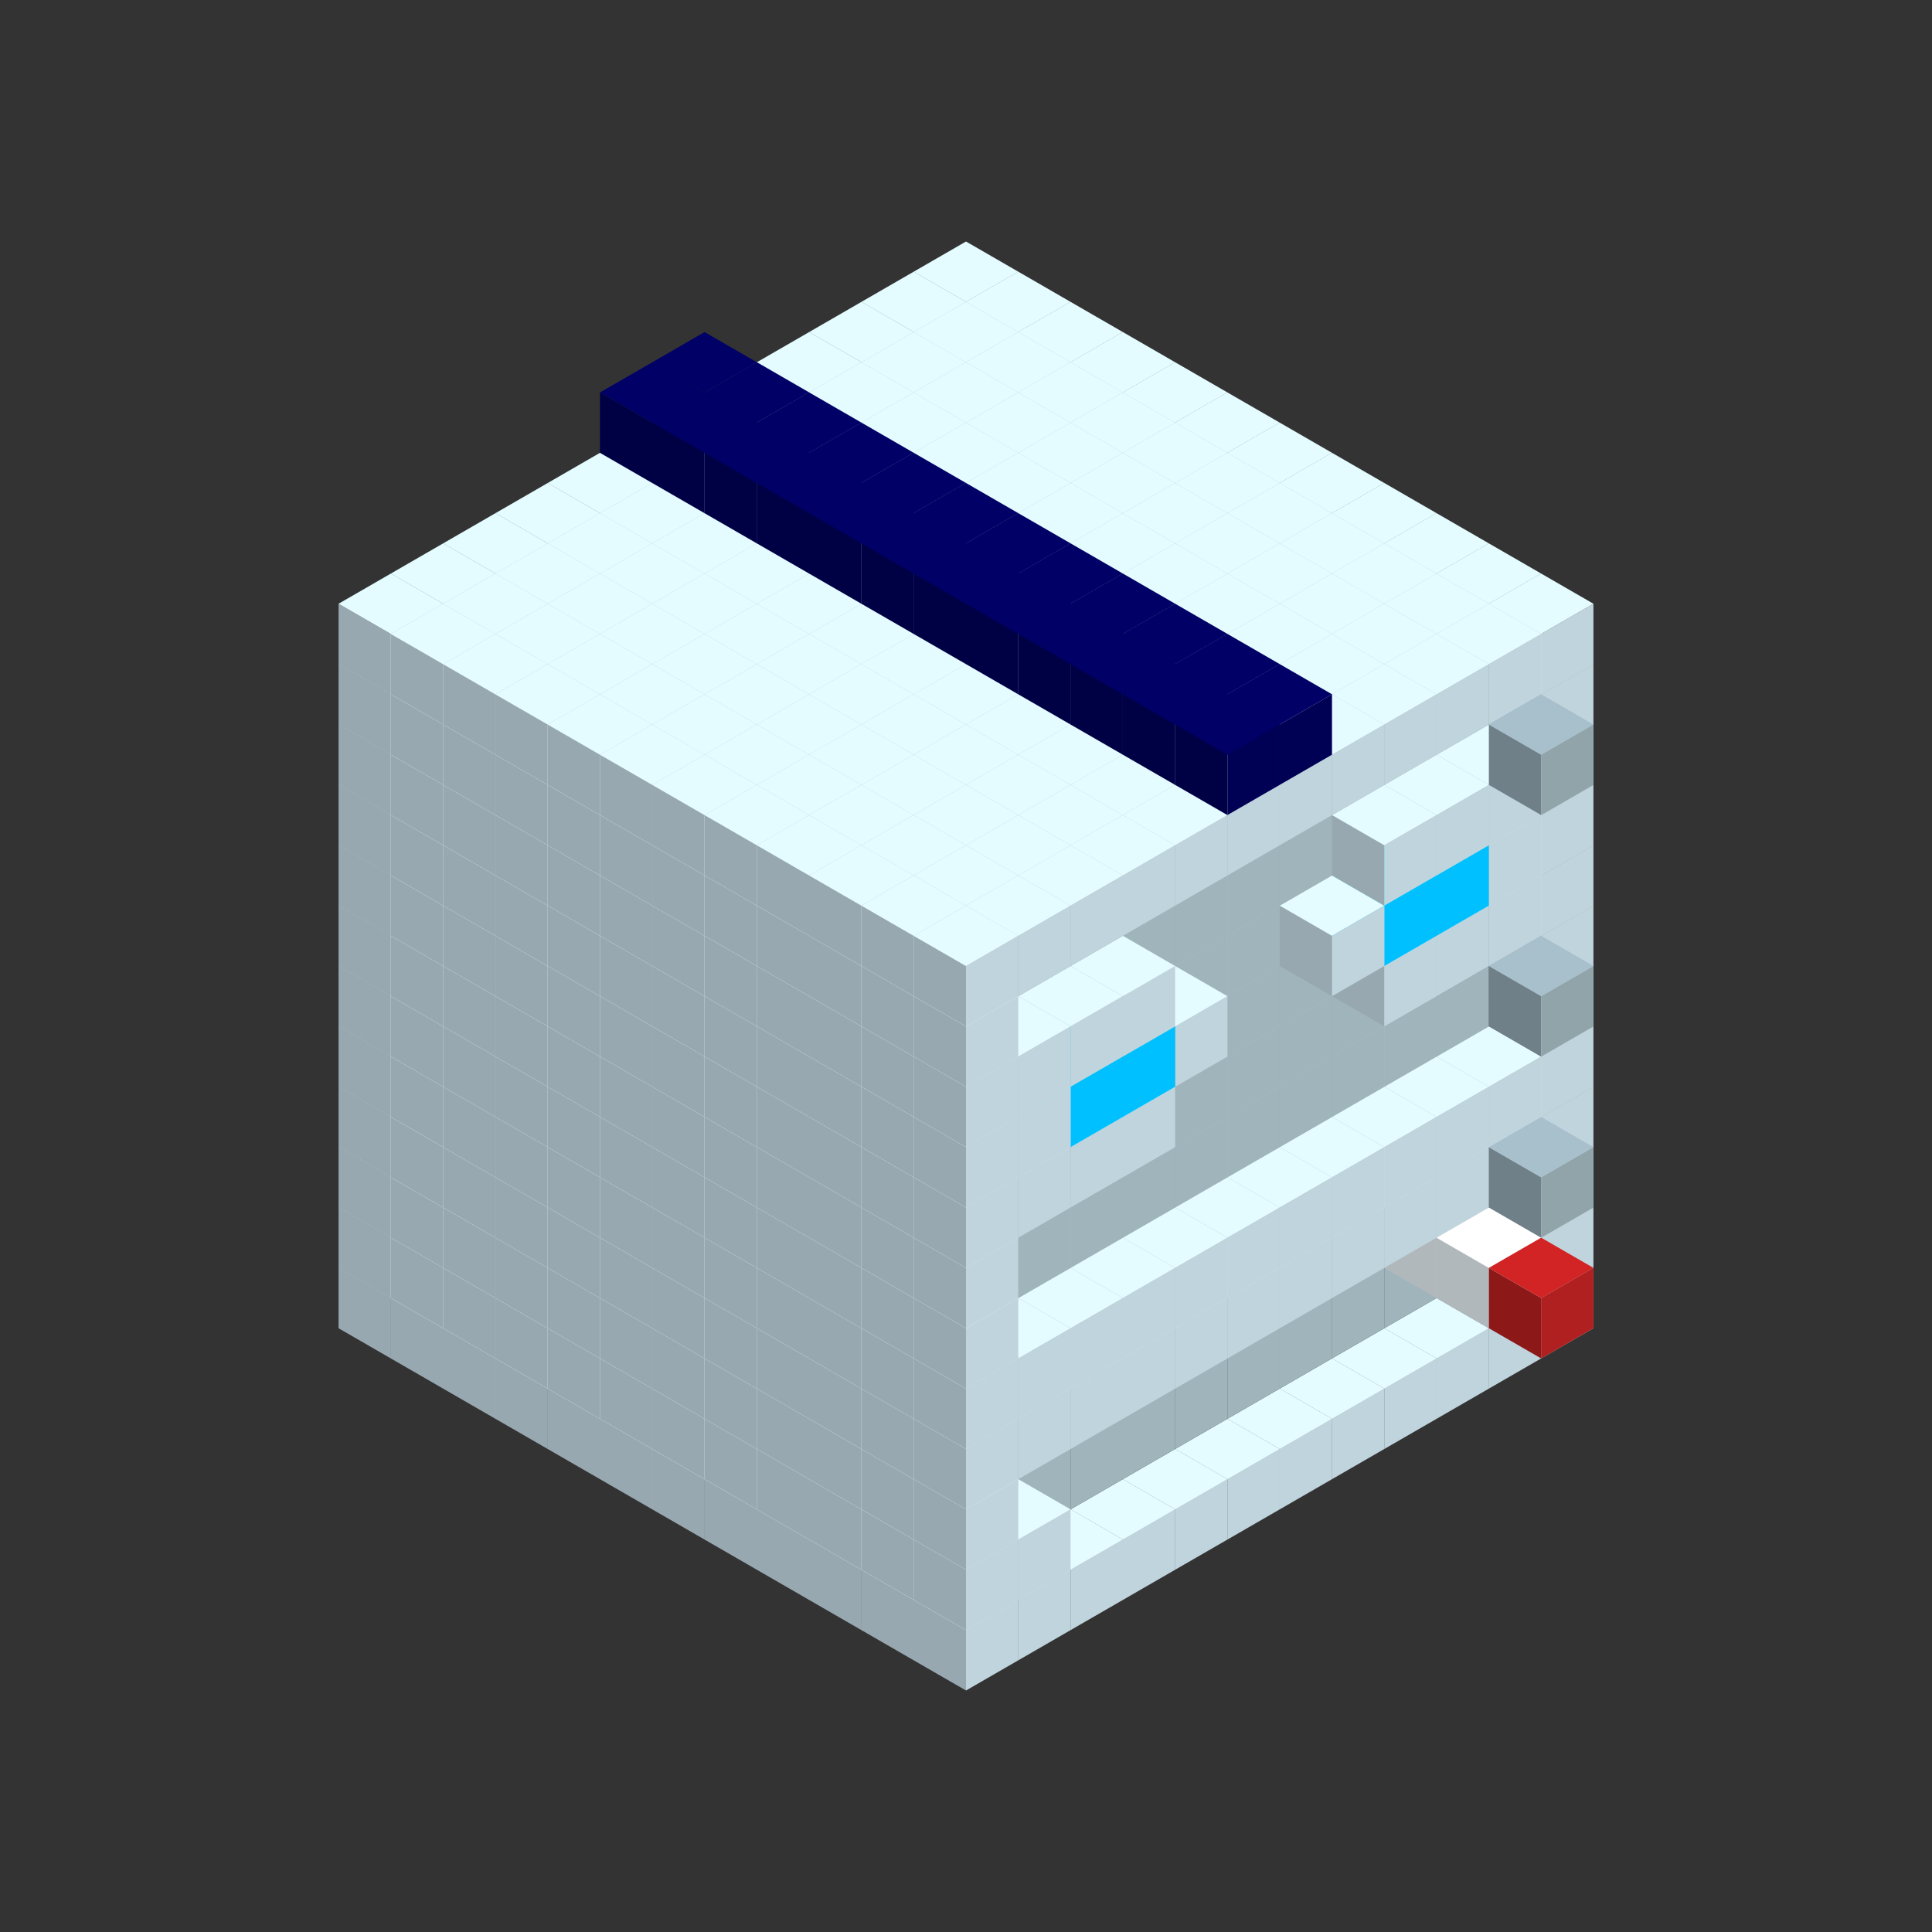 
<svg width='600' height='600' viewBox='4436371 5550000 3200000 3200000' xmlns='http://www.w3.org/2000/svg' xmlns:xlink='http://www.w3.org/1999/xlink'>
<rect x="4436371" y="5550000" width="3200000" height="3200000" fill="#333333" stroke="none"/>
<use xlink:href='#v-0x00000016-1' transform='translate(983738,3600000)'/>
<use xlink:href='#v-0x00000016-1' transform='translate(1070341,3650000)'/>
<use xlink:href='#v-0x00000016-1' transform='translate(1156944,3700000)'/>
<use xlink:href='#v-0x00000016-1' transform='translate(1243547,3750000)'/>
<use xlink:href='#v-0x00000016-1' transform='translate(1330150,3800000)'/>
<use xlink:href='#v-0x00000016-1' transform='translate(1416753,3850000)'/>
<use xlink:href='#v-0x00000016-1' transform='translate(1503356,3900000)'/>
<use xlink:href='#v-0x00000016-1' transform='translate(1589959,3950000)'/>
<use xlink:href='#v-0x00000016-1' transform='translate(1676562,4000000)'/>
<use xlink:href='#v-0x00000016-1' transform='translate(1763165,4050000)'/>
<use xlink:href='#v-0x00000016-1' transform='translate(1849768,4100000)'/>
<use xlink:href='#v-0x00000016-1' transform='translate(2889004,3600000)'/>
<use xlink:href='#v-0x00000016-1' transform='translate(2802401,3650000)'/>
<use xlink:href='#v-0x00000016-1' transform='translate(2715798,3700000)'/>
<use xlink:href='#v-0x00000016-1' transform='translate(2629195,3750000)'/>
<use xlink:href='#v-0x00000016-1' transform='translate(2542592,3800000)'/>
<use xlink:href='#v-0x00000016-1' transform='translate(2455989,3850000)'/>
<use xlink:href='#v-0x00000016-1' transform='translate(2369386,3900000)'/>
<use xlink:href='#v-0x00000016-1' transform='translate(2282783,3950000)'/>
<use xlink:href='#v-0x00000016-1' transform='translate(2196180,4000000)'/>
<use xlink:href='#v-0x00000016-1' transform='translate(2109577,4050000)'/>
<use xlink:href='#v-0x00000016-1' transform='translate(2022974,4100000)'/>
<use xlink:href='#v-0x00000016-1' transform='translate(1936371,4150000)'/>
<use xlink:href='#v-0x00000016-1' transform='translate(983738,3500000)'/>
<use xlink:href='#v-0x00000016-1' transform='translate(1070341,3550000)'/>
<use xlink:href='#v-0x00000016-1' transform='translate(1156944,3600000)'/>
<use xlink:href='#v-0x00000016-1' transform='translate(1243547,3650000)'/>
<use xlink:href='#v-0x00000016-1' transform='translate(1330150,3700000)'/>
<use xlink:href='#v-0x00000016-1' transform='translate(1416753,3750000)'/>
<use xlink:href='#v-0x00000016-1' transform='translate(1503356,3800000)'/>
<use xlink:href='#v-0x00000016-1' transform='translate(1589959,3850000)'/>
<use xlink:href='#v-0x00000016-1' transform='translate(1676562,3900000)'/>
<use xlink:href='#v-0x00000016-1' transform='translate(1763165,3950000)'/>
<use xlink:href='#v-0x00000016-2' transform='translate(2715798,3500000)'/>
<use xlink:href='#v-0x00000016-2' transform='translate(2629195,3550000)'/>
<use xlink:href='#v-0x00000016-2' transform='translate(2542592,3600000)'/>
<use xlink:href='#v-0x00000016-2' transform='translate(2455989,3650000)'/>
<use xlink:href='#v-0x00000016-2' transform='translate(2369386,3700000)'/>
<use xlink:href='#v-0x00000016-2' transform='translate(2282783,3750000)'/>
<use xlink:href='#v-0x00000016-2' transform='translate(2196180,3800000)'/>
<use xlink:href='#v-0x00000016-2' transform='translate(2109577,3850000)'/>
<use xlink:href='#v-0x00000016-2' transform='translate(2022974,3900000)'/>
<use xlink:href='#v-0x00000016-2' transform='translate(1936371,3950000)'/>
<use xlink:href='#v-0x00000016-1' transform='translate(1849768,4000000)'/>
<use xlink:href='#v-0x00000016-1' transform='translate(2889004,3500000)'/>
<use xlink:href='#v-0x00000016-1' transform='translate(2802401,3550000)'/>
<use xlink:href='#v-0x00000016-1' transform='translate(2022974,4000000)'/>
<use xlink:href='#v-0x00000016-1' transform='translate(1936371,4050000)'/>
<use xlink:href='#v-0x00000016-1' transform='translate(983738,3400000)'/>
<use xlink:href='#v-0x00000016-1' transform='translate(1070341,3450000)'/>
<use xlink:href='#v-0x00000016-1' transform='translate(1156944,3500000)'/>
<use xlink:href='#v-0x00000016-1' transform='translate(1243547,3550000)'/>
<use xlink:href='#v-0x00000016-1' transform='translate(1330150,3600000)'/>
<use xlink:href='#v-0x00000016-1' transform='translate(1416753,3650000)'/>
<use xlink:href='#v-0x00000016-1' transform='translate(1503356,3700000)'/>
<use xlink:href='#v-0x00000016-1' transform='translate(1589959,3750000)'/>
<use xlink:href='#v-0x00000016-1' transform='translate(1676562,3800000)'/>
<use xlink:href='#v-0x00000016-1' transform='translate(1763165,3850000)'/>
<use xlink:href='#v-0x00000016-2' transform='translate(2715798,3400000)'/>
<use xlink:href='#v-0x00000016-4' transform='translate(2629195,3450000)'/>
<use xlink:href='#v-0x00000016-2' transform='translate(2542592,3500000)'/>
<use xlink:href='#v-0x00000016-2' transform='translate(2455989,3550000)'/>
<use xlink:href='#v-0x00000016-2' transform='translate(2369386,3600000)'/>
<use xlink:href='#v-0x00000016-2' transform='translate(2282783,3650000)'/>
<use xlink:href='#v-0x00000016-2' transform='translate(2196180,3700000)'/>
<use xlink:href='#v-0x00000016-2' transform='translate(2109577,3750000)'/>
<use xlink:href='#v-0x00000016-2' transform='translate(2022974,3800000)'/>
<use xlink:href='#v-0x00000016-2' transform='translate(1936371,3850000)'/>
<use xlink:href='#v-0x00000016-1' transform='translate(1849768,3900000)'/>
<use xlink:href='#v-0x00000016-1' transform='translate(2889004,3400000)'/>
<use xlink:href='#v-0x00000016-4' transform='translate(2715798,3500000)'/>
<use xlink:href='#v-0x00000016-1' transform='translate(1936371,3950000)'/>
<use xlink:href='#v-0x00000016-4' transform='translate(2802401,3550000)'/>
<use xlink:href='#v-0x00000016-5' transform='translate(2889004,3600000)'/>
<use xlink:href='#v-0x00000016-1' transform='translate(983738,3300000)'/>
<use xlink:href='#v-0x00000016-1' transform='translate(1070341,3350000)'/>
<use xlink:href='#v-0x00000016-1' transform='translate(1156944,3400000)'/>
<use xlink:href='#v-0x00000016-1' transform='translate(1243547,3450000)'/>
<use xlink:href='#v-0x00000016-1' transform='translate(1330150,3500000)'/>
<use xlink:href='#v-0x00000016-1' transform='translate(1416753,3550000)'/>
<use xlink:href='#v-0x00000016-1' transform='translate(1503356,3600000)'/>
<use xlink:href='#v-0x00000016-1' transform='translate(1589959,3650000)'/>
<use xlink:href='#v-0x00000016-1' transform='translate(1676562,3700000)'/>
<use xlink:href='#v-0x00000016-1' transform='translate(1763165,3750000)'/>
<use xlink:href='#v-0x00000016-2' transform='translate(2715798,3300000)'/>
<use xlink:href='#v-0x00000016-2' transform='translate(2629195,3350000)'/>
<use xlink:href='#v-0x00000016-2' transform='translate(2542592,3400000)'/>
<use xlink:href='#v-0x00000016-2' transform='translate(2455989,3450000)'/>
<use xlink:href='#v-0x00000016-2' transform='translate(2369386,3500000)'/>
<use xlink:href='#v-0x00000016-2' transform='translate(2282783,3550000)'/>
<use xlink:href='#v-0x00000016-2' transform='translate(2196180,3600000)'/>
<use xlink:href='#v-0x00000016-2' transform='translate(2109577,3650000)'/>
<use xlink:href='#v-0x00000016-2' transform='translate(2022974,3700000)'/>
<use xlink:href='#v-0x00000016-2' transform='translate(1936371,3750000)'/>
<use xlink:href='#v-0x00000016-1' transform='translate(1849768,3800000)'/>
<use xlink:href='#v-0x00000016-1' transform='translate(2889004,3300000)'/>
<use xlink:href='#v-0x00000016-1' transform='translate(2802401,3350000)'/>
<use xlink:href='#v-0x00000016-1' transform='translate(2715798,3400000)'/>
<use xlink:href='#v-0x00000016-1' transform='translate(2629195,3450000)'/>
<use xlink:href='#v-0x00000016-1' transform='translate(2542592,3500000)'/>
<use xlink:href='#v-0x00000016-1' transform='translate(2455989,3550000)'/>
<use xlink:href='#v-0x00000016-1' transform='translate(2369386,3600000)'/>
<use xlink:href='#v-0x00000016-1' transform='translate(2282783,3650000)'/>
<use xlink:href='#v-0x00000016-1' transform='translate(2196180,3700000)'/>
<use xlink:href='#v-0x00000016-1' transform='translate(2109577,3750000)'/>
<use xlink:href='#v-0x00000016-1' transform='translate(2022974,3800000)'/>
<use xlink:href='#v-0x00000016-1' transform='translate(1936371,3850000)'/>
<use xlink:href='#v-0x00000016-1' transform='translate(983738,3200000)'/>
<use xlink:href='#v-0x00000016-1' transform='translate(1070341,3250000)'/>
<use xlink:href='#v-0x00000016-1' transform='translate(1156944,3300000)'/>
<use xlink:href='#v-0x00000016-1' transform='translate(1243547,3350000)'/>
<use xlink:href='#v-0x00000016-1' transform='translate(1330150,3400000)'/>
<use xlink:href='#v-0x00000016-1' transform='translate(1416753,3450000)'/>
<use xlink:href='#v-0x00000016-1' transform='translate(1503356,3500000)'/>
<use xlink:href='#v-0x00000016-1' transform='translate(1589959,3550000)'/>
<use xlink:href='#v-0x00000016-1' transform='translate(1676562,3600000)'/>
<use xlink:href='#v-0x00000016-1' transform='translate(1763165,3650000)'/>
<use xlink:href='#v-0x00000016-2' transform='translate(2715798,3200000)'/>
<use xlink:href='#v-0x00000016-2' transform='translate(2629195,3250000)'/>
<use xlink:href='#v-0x00000016-2' transform='translate(2542592,3300000)'/>
<use xlink:href='#v-0x00000016-2' transform='translate(2455989,3350000)'/>
<use xlink:href='#v-0x00000016-2' transform='translate(2369386,3400000)'/>
<use xlink:href='#v-0x00000016-2' transform='translate(2282783,3450000)'/>
<use xlink:href='#v-0x00000016-2' transform='translate(2196180,3500000)'/>
<use xlink:href='#v-0x00000016-2' transform='translate(2109577,3550000)'/>
<use xlink:href='#v-0x00000016-2' transform='translate(2022974,3600000)'/>
<use xlink:href='#v-0x00000016-2' transform='translate(1936371,3650000)'/>
<use xlink:href='#v-0x00000016-1' transform='translate(1849768,3700000)'/>
<use xlink:href='#v-0x00000016-1' transform='translate(2889004,3200000)'/>
<use xlink:href='#v-0x00000016-1' transform='translate(2802401,3250000)'/>
<use xlink:href='#v-0x00000016-1' transform='translate(2715798,3300000)'/>
<use xlink:href='#v-0x00000016-1' transform='translate(2629195,3350000)'/>
<use xlink:href='#v-0x00000016-1' transform='translate(2542592,3400000)'/>
<use xlink:href='#v-0x00000016-1' transform='translate(2455989,3450000)'/>
<use xlink:href='#v-0x00000016-1' transform='translate(2369386,3500000)'/>
<use xlink:href='#v-0x00000016-1' transform='translate(2282783,3550000)'/>
<use xlink:href='#v-0x00000016-1' transform='translate(2196180,3600000)'/>
<use xlink:href='#v-0x00000016-1' transform='translate(2109577,3650000)'/>
<use xlink:href='#v-0x00000016-1' transform='translate(2022974,3700000)'/>
<use xlink:href='#v-0x00000016-1' transform='translate(1936371,3750000)'/>
<use xlink:href='#v-0x00000016-6' transform='translate(2889004,3400000)'/>
<use xlink:href='#v-0x00000016-1' transform='translate(983738,3100000)'/>
<use xlink:href='#v-0x00000016-1' transform='translate(1070341,3150000)'/>
<use xlink:href='#v-0x00000016-1' transform='translate(1156944,3200000)'/>
<use xlink:href='#v-0x00000016-1' transform='translate(1243547,3250000)'/>
<use xlink:href='#v-0x00000016-1' transform='translate(1330150,3300000)'/>
<use xlink:href='#v-0x00000016-1' transform='translate(1416753,3350000)'/>
<use xlink:href='#v-0x00000016-1' transform='translate(1503356,3400000)'/>
<use xlink:href='#v-0x00000016-1' transform='translate(1589959,3450000)'/>
<use xlink:href='#v-0x00000016-1' transform='translate(1676562,3500000)'/>
<use xlink:href='#v-0x00000016-1' transform='translate(1763165,3550000)'/>
<use xlink:href='#v-0x00000016-2' transform='translate(2715798,3100000)'/>
<use xlink:href='#v-0x00000016-2' transform='translate(2629195,3150000)'/>
<use xlink:href='#v-0x00000016-2' transform='translate(2542592,3200000)'/>
<use xlink:href='#v-0x00000016-2' transform='translate(2455989,3250000)'/>
<use xlink:href='#v-0x00000016-2' transform='translate(2369386,3300000)'/>
<use xlink:href='#v-0x00000016-2' transform='translate(2282783,3350000)'/>
<use xlink:href='#v-0x00000016-2' transform='translate(2196180,3400000)'/>
<use xlink:href='#v-0x00000016-2' transform='translate(2109577,3450000)'/>
<use xlink:href='#v-0x00000016-2' transform='translate(2022974,3500000)'/>
<use xlink:href='#v-0x00000016-2' transform='translate(1936371,3550000)'/>
<use xlink:href='#v-0x00000016-1' transform='translate(1849768,3600000)'/>
<use xlink:href='#v-0x00000016-1' transform='translate(2889004,3100000)'/>
<use xlink:href='#v-0x00000016-1' transform='translate(1936371,3650000)'/>
<use xlink:href='#v-0x00000016-1' transform='translate(983738,3000000)'/>
<use xlink:href='#v-0x00000016-1' transform='translate(1070341,3050000)'/>
<use xlink:href='#v-0x00000016-1' transform='translate(1156944,3100000)'/>
<use xlink:href='#v-0x00000016-1' transform='translate(1243547,3150000)'/>
<use xlink:href='#v-0x00000016-1' transform='translate(1330150,3200000)'/>
<use xlink:href='#v-0x00000016-1' transform='translate(1416753,3250000)'/>
<use xlink:href='#v-0x00000016-1' transform='translate(1503356,3300000)'/>
<use xlink:href='#v-0x00000016-1' transform='translate(1589959,3350000)'/>
<use xlink:href='#v-0x00000016-1' transform='translate(1676562,3400000)'/>
<use xlink:href='#v-0x00000016-1' transform='translate(1763165,3450000)'/>
<use xlink:href='#v-0x00000016-2' transform='translate(2715798,3000000)'/>
<use xlink:href='#v-0x00000016-2' transform='translate(2629195,3050000)'/>
<use xlink:href='#v-0x00000016-2' transform='translate(2542592,3100000)'/>
<use xlink:href='#v-0x00000016-2' transform='translate(2455989,3150000)'/>
<use xlink:href='#v-0x00000016-2' transform='translate(2369386,3200000)'/>
<use xlink:href='#v-0x00000016-2' transform='translate(2282783,3250000)'/>
<use xlink:href='#v-0x00000016-2' transform='translate(2196180,3300000)'/>
<use xlink:href='#v-0x00000016-2' transform='translate(2109577,3350000)'/>
<use xlink:href='#v-0x00000016-2' transform='translate(2022974,3400000)'/>
<use xlink:href='#v-0x00000016-2' transform='translate(1936371,3450000)'/>
<use xlink:href='#v-0x00000016-1' transform='translate(1849768,3500000)'/>
<use xlink:href='#v-0x00000016-1' transform='translate(2889004,3000000)'/>
<use xlink:href='#v-0x00000016-1' transform='translate(1936371,3550000)'/>
<use xlink:href='#v-0x00000016-1' transform='translate(983738,2900000)'/>
<use xlink:href='#v-0x00000016-1' transform='translate(1070341,2950000)'/>
<use xlink:href='#v-0x00000016-1' transform='translate(1156944,3000000)'/>
<use xlink:href='#v-0x00000016-1' transform='translate(1243547,3050000)'/>
<use xlink:href='#v-0x00000016-1' transform='translate(1330150,3100000)'/>
<use xlink:href='#v-0x00000016-1' transform='translate(1416753,3150000)'/>
<use xlink:href='#v-0x00000016-1' transform='translate(1503356,3200000)'/>
<use xlink:href='#v-0x00000016-1' transform='translate(1589959,3250000)'/>
<use xlink:href='#v-0x00000016-1' transform='translate(1676562,3300000)'/>
<use xlink:href='#v-0x00000016-1' transform='translate(1763165,3350000)'/>
<use xlink:href='#v-0x00000016-2' transform='translate(2715798,2900000)'/>
<use xlink:href='#v-0x00000016-2' transform='translate(2629195,2950000)'/>
<use xlink:href='#v-0x00000016-2' transform='translate(2542592,3000000)'/>
<use xlink:href='#v-0x00000016-2' transform='translate(2455989,3050000)'/>
<use xlink:href='#v-0x00000016-2' transform='translate(2369386,3100000)'/>
<use xlink:href='#v-0x00000016-2' transform='translate(2282783,3150000)'/>
<use xlink:href='#v-0x00000016-2' transform='translate(2196180,3200000)'/>
<use xlink:href='#v-0x00000016-2' transform='translate(2109577,3250000)'/>
<use xlink:href='#v-0x00000016-2' transform='translate(2022974,3300000)'/>
<use xlink:href='#v-0x00000016-2' transform='translate(1936371,3350000)'/>
<use xlink:href='#v-0x00000016-1' transform='translate(1849768,3400000)'/>
<use xlink:href='#v-0x00000016-1' transform='translate(2889004,2900000)'/>
<use xlink:href='#v-0x00000016-1' transform='translate(2802401,2950000)'/>
<use xlink:href='#v-0x00000016-1' transform='translate(2715798,3000000)'/>
<use xlink:href='#v-0x00000016-1' transform='translate(2629195,3050000)'/>
<use xlink:href='#v-0x00000016-1' transform='translate(2196180,3300000)'/>
<use xlink:href='#v-0x00000016-1' transform='translate(2109577,3350000)'/>
<use xlink:href='#v-0x00000016-1' transform='translate(2022974,3400000)'/>
<use xlink:href='#v-0x00000016-1' transform='translate(1936371,3450000)'/>
<use xlink:href='#v-0x00000016-6' transform='translate(2889004,3100000)'/>
<use xlink:href='#v-0x00000016-1' transform='translate(983738,2800000)'/>
<use xlink:href='#v-0x00000016-1' transform='translate(1070341,2850000)'/>
<use xlink:href='#v-0x00000016-1' transform='translate(1156944,2900000)'/>
<use xlink:href='#v-0x00000016-1' transform='translate(1243547,2950000)'/>
<use xlink:href='#v-0x00000016-1' transform='translate(1330150,3000000)'/>
<use xlink:href='#v-0x00000016-1' transform='translate(1416753,3050000)'/>
<use xlink:href='#v-0x00000016-1' transform='translate(1503356,3100000)'/>
<use xlink:href='#v-0x00000016-1' transform='translate(1589959,3150000)'/>
<use xlink:href='#v-0x00000016-1' transform='translate(1676562,3200000)'/>
<use xlink:href='#v-0x00000016-1' transform='translate(1763165,3250000)'/>
<use xlink:href='#v-0x00000016-2' transform='translate(2715798,2800000)'/>
<use xlink:href='#v-0x00000016-2' transform='translate(2629195,2850000)'/>
<use xlink:href='#v-0x00000016-2' transform='translate(2542592,2900000)'/>
<use xlink:href='#v-0x00000016-2' transform='translate(2455989,2950000)'/>
<use xlink:href='#v-0x00000016-2' transform='translate(2369386,3000000)'/>
<use xlink:href='#v-0x00000016-2' transform='translate(2282783,3050000)'/>
<use xlink:href='#v-0x00000016-2' transform='translate(2196180,3100000)'/>
<use xlink:href='#v-0x00000016-2' transform='translate(2109577,3150000)'/>
<use xlink:href='#v-0x00000016-2' transform='translate(2022974,3200000)'/>
<use xlink:href='#v-0x00000016-2' transform='translate(1936371,3250000)'/>
<use xlink:href='#v-0x00000016-1' transform='translate(1849768,3300000)'/>
<use xlink:href='#v-0x00000016-1' transform='translate(2889004,2800000)'/>
<use xlink:href='#v-0x00000016-1' transform='translate(2802401,2850000)'/>
<use xlink:href='#v-0x00000016-3' transform='translate(2715798,2900000)'/>
<use xlink:href='#v-0x00000016-3' transform='translate(2629195,2950000)'/>
<use xlink:href='#v-0x00000016-1' transform='translate(2542592,3000000)'/>
<use xlink:href='#v-0x00000016-1' transform='translate(2282783,3150000)'/>
<use xlink:href='#v-0x00000016-3' transform='translate(2196180,3200000)'/>
<use xlink:href='#v-0x00000016-3' transform='translate(2109577,3250000)'/>
<use xlink:href='#v-0x00000016-1' transform='translate(2022974,3300000)'/>
<use xlink:href='#v-0x00000016-1' transform='translate(1936371,3350000)'/>
<use xlink:href='#v-0x00000016-1' transform='translate(983738,2700000)'/>
<use xlink:href='#v-0x00000016-1' transform='translate(1070341,2750000)'/>
<use xlink:href='#v-0x00000016-1' transform='translate(1156944,2800000)'/>
<use xlink:href='#v-0x00000016-1' transform='translate(1243547,2850000)'/>
<use xlink:href='#v-0x00000016-1' transform='translate(1330150,2900000)'/>
<use xlink:href='#v-0x00000016-1' transform='translate(1416753,2950000)'/>
<use xlink:href='#v-0x00000016-1' transform='translate(1503356,3000000)'/>
<use xlink:href='#v-0x00000016-1' transform='translate(1589959,3050000)'/>
<use xlink:href='#v-0x00000016-1' transform='translate(1676562,3100000)'/>
<use xlink:href='#v-0x00000016-1' transform='translate(1763165,3150000)'/>
<use xlink:href='#v-0x00000016-2' transform='translate(2715798,2700000)'/>
<use xlink:href='#v-0x00000016-2' transform='translate(2629195,2750000)'/>
<use xlink:href='#v-0x00000016-2' transform='translate(2542592,2800000)'/>
<use xlink:href='#v-0x00000016-2' transform='translate(2455989,2850000)'/>
<use xlink:href='#v-0x00000016-2' transform='translate(2369386,2900000)'/>
<use xlink:href='#v-0x00000016-2' transform='translate(2282783,2950000)'/>
<use xlink:href='#v-0x00000016-2' transform='translate(2196180,3000000)'/>
<use xlink:href='#v-0x00000016-2' transform='translate(2109577,3050000)'/>
<use xlink:href='#v-0x00000016-2' transform='translate(2022974,3100000)'/>
<use xlink:href='#v-0x00000016-2' transform='translate(1936371,3150000)'/>
<use xlink:href='#v-0x00000016-1' transform='translate(1849768,3200000)'/>
<use xlink:href='#v-0x00000016-1' transform='translate(2889004,2700000)'/>
<use xlink:href='#v-0x00000016-1' transform='translate(2802401,2750000)'/>
<use xlink:href='#v-0x00000016-1' transform='translate(2715798,2800000)'/>
<use xlink:href='#v-0x00000016-1' transform='translate(2629195,2850000)'/>
<use xlink:href='#v-0x00000016-1' transform='translate(2196180,3100000)'/>
<use xlink:href='#v-0x00000016-1' transform='translate(2109577,3150000)'/>
<use xlink:href='#v-0x00000016-1' transform='translate(2022974,3200000)'/>
<use xlink:href='#v-0x00000016-1' transform='translate(1936371,3250000)'/>
<use xlink:href='#v-0x00000016-1' transform='translate(983738,2600000)'/>
<use xlink:href='#v-0x00000016-1' transform='translate(1070341,2650000)'/>
<use xlink:href='#v-0x00000016-1' transform='translate(1156944,2700000)'/>
<use xlink:href='#v-0x00000016-1' transform='translate(1243547,2750000)'/>
<use xlink:href='#v-0x00000016-1' transform='translate(1330150,2800000)'/>
<use xlink:href='#v-0x00000016-1' transform='translate(1416753,2850000)'/>
<use xlink:href='#v-0x00000016-1' transform='translate(1503356,2900000)'/>
<use xlink:href='#v-0x00000016-1' transform='translate(1589959,2950000)'/>
<use xlink:href='#v-0x00000016-1' transform='translate(1676562,3000000)'/>
<use xlink:href='#v-0x00000016-1' transform='translate(1763165,3050000)'/>
<use xlink:href='#v-0x00000016-2' transform='translate(2715798,2600000)'/>
<use xlink:href='#v-0x00000016-2' transform='translate(2629195,2650000)'/>
<use xlink:href='#v-0x00000016-2' transform='translate(2542592,2700000)'/>
<use xlink:href='#v-0x00000016-2' transform='translate(2455989,2750000)'/>
<use xlink:href='#v-0x00000016-2' transform='translate(2369386,2800000)'/>
<use xlink:href='#v-0x00000016-2' transform='translate(2282783,2850000)'/>
<use xlink:href='#v-0x00000016-2' transform='translate(2196180,2900000)'/>
<use xlink:href='#v-0x00000016-2' transform='translate(2109577,2950000)'/>
<use xlink:href='#v-0x00000016-2' transform='translate(2022974,3000000)'/>
<use xlink:href='#v-0x00000016-2' transform='translate(1936371,3050000)'/>
<use xlink:href='#v-0x00000016-1' transform='translate(1849768,3100000)'/>
<use xlink:href='#v-0x00000016-1' transform='translate(2889004,2600000)'/>
<use xlink:href='#v-0x00000016-1' transform='translate(1936371,3150000)'/>
<use xlink:href='#v-0x00000016-1' transform='translate(1936371,1950000)'/>
<use xlink:href='#v-0x00000016-1' transform='translate(1849768,2000000)'/>
<use xlink:href='#v-0x00000016-1' transform='translate(1763165,2050000)'/>
<use xlink:href='#v-0x00000016-1' transform='translate(1676562,2100000)'/>
<use xlink:href='#v-0x00000016-1' transform='translate(1589959,2150000)'/>
<use xlink:href='#v-0x00000016-1' transform='translate(1503356,2200000)'/>
<use xlink:href='#v-0x00000016-1' transform='translate(1416753,2250000)'/>
<use xlink:href='#v-0x00000016-1' transform='translate(1330150,2300000)'/>
<use xlink:href='#v-0x00000016-1' transform='translate(1243547,2350000)'/>
<use xlink:href='#v-0x00000016-1' transform='translate(1156944,2400000)'/>
<use xlink:href='#v-0x00000016-1' transform='translate(1070341,2450000)'/>
<use xlink:href='#v-0x00000016-1' transform='translate(983738,2500000)'/>
<use xlink:href='#v-0x00000016-1' transform='translate(2022974,2000000)'/>
<use xlink:href='#v-0x00000016-1' transform='translate(1936371,2050000)'/>
<use xlink:href='#v-0x00000016-1' transform='translate(1849768,2100000)'/>
<use xlink:href='#v-0x00000016-1' transform='translate(1763165,2150000)'/>
<use xlink:href='#v-0x00000016-1' transform='translate(1676562,2200000)'/>
<use xlink:href='#v-0x00000016-1' transform='translate(1589959,2250000)'/>
<use xlink:href='#v-0x00000016-1' transform='translate(1503356,2300000)'/>
<use xlink:href='#v-0x00000016-1' transform='translate(1416753,2350000)'/>
<use xlink:href='#v-0x00000016-1' transform='translate(1330150,2400000)'/>
<use xlink:href='#v-0x00000016-1' transform='translate(1243547,2450000)'/>
<use xlink:href='#v-0x00000016-1' transform='translate(1156944,2500000)'/>
<use xlink:href='#v-0x00000016-1' transform='translate(1070341,2550000)'/>
<use xlink:href='#v-0x00000016-1' transform='translate(2109577,2050000)'/>
<use xlink:href='#v-0x00000016-1' transform='translate(2022974,2100000)'/>
<use xlink:href='#v-0x00000016-1' transform='translate(1936371,2150000)'/>
<use xlink:href='#v-0x00000016-1' transform='translate(1849768,2200000)'/>
<use xlink:href='#v-0x00000016-1' transform='translate(1763165,2250000)'/>
<use xlink:href='#v-0x00000016-1' transform='translate(1676562,2300000)'/>
<use xlink:href='#v-0x00000016-1' transform='translate(1589959,2350000)'/>
<use xlink:href='#v-0x00000016-1' transform='translate(1503356,2400000)'/>
<use xlink:href='#v-0x00000016-1' transform='translate(1416753,2450000)'/>
<use xlink:href='#v-0x00000016-1' transform='translate(1330150,2500000)'/>
<use xlink:href='#v-0x00000016-1' transform='translate(1243547,2550000)'/>
<use xlink:href='#v-0x00000016-1' transform='translate(1156944,2600000)'/>
<use xlink:href='#v-0x00000016-1' transform='translate(2196180,2100000)'/>
<use xlink:href='#v-0x00000016-1' transform='translate(2109577,2150000)'/>
<use xlink:href='#v-0x00000016-1' transform='translate(2022974,2200000)'/>
<use xlink:href='#v-0x00000016-1' transform='translate(1936371,2250000)'/>
<use xlink:href='#v-0x00000016-1' transform='translate(1849768,2300000)'/>
<use xlink:href='#v-0x00000016-1' transform='translate(1763165,2350000)'/>
<use xlink:href='#v-0x00000016-1' transform='translate(1676562,2400000)'/>
<use xlink:href='#v-0x00000016-1' transform='translate(1589959,2450000)'/>
<use xlink:href='#v-0x00000016-1' transform='translate(1503356,2500000)'/>
<use xlink:href='#v-0x00000016-1' transform='translate(1416753,2550000)'/>
<use xlink:href='#v-0x00000016-1' transform='translate(1330150,2600000)'/>
<use xlink:href='#v-0x00000016-1' transform='translate(1243547,2650000)'/>
<use xlink:href='#v-0x00000016-1' transform='translate(2282783,2150000)'/>
<use xlink:href='#v-0x00000016-1' transform='translate(2196180,2200000)'/>
<use xlink:href='#v-0x00000016-1' transform='translate(2109577,2250000)'/>
<use xlink:href='#v-0x00000016-1' transform='translate(2022974,2300000)'/>
<use xlink:href='#v-0x00000016-1' transform='translate(1936371,2350000)'/>
<use xlink:href='#v-0x00000016-1' transform='translate(1849768,2400000)'/>
<use xlink:href='#v-0x00000016-1' transform='translate(1763165,2450000)'/>
<use xlink:href='#v-0x00000016-1' transform='translate(1676562,2500000)'/>
<use xlink:href='#v-0x00000016-1' transform='translate(1589959,2550000)'/>
<use xlink:href='#v-0x00000016-1' transform='translate(1503356,2600000)'/>
<use xlink:href='#v-0x00000016-1' transform='translate(1416753,2650000)'/>
<use xlink:href='#v-0x00000016-1' transform='translate(1330150,2700000)'/>
<use xlink:href='#v-0x00000016-1' transform='translate(2369386,2200000)'/>
<use xlink:href='#v-0x00000016-1' transform='translate(2282783,2250000)'/>
<use xlink:href='#v-0x00000016-1' transform='translate(2196180,2300000)'/>
<use xlink:href='#v-0x00000016-1' transform='translate(2109577,2350000)'/>
<use xlink:href='#v-0x00000016-1' transform='translate(2022974,2400000)'/>
<use xlink:href='#v-0x00000016-1' transform='translate(1936371,2450000)'/>
<use xlink:href='#v-0x00000016-1' transform='translate(1849768,2500000)'/>
<use xlink:href='#v-0x00000016-1' transform='translate(1763165,2550000)'/>
<use xlink:href='#v-0x00000016-1' transform='translate(1676562,2600000)'/>
<use xlink:href='#v-0x00000016-1' transform='translate(1589959,2650000)'/>
<use xlink:href='#v-0x00000016-1' transform='translate(1503356,2700000)'/>
<use xlink:href='#v-0x00000016-1' transform='translate(1416753,2750000)'/>
<use xlink:href='#v-0x00000016-1' transform='translate(2455989,2250000)'/>
<use xlink:href='#v-0x00000016-1' transform='translate(2369386,2300000)'/>
<use xlink:href='#v-0x00000016-1' transform='translate(2282783,2350000)'/>
<use xlink:href='#v-0x00000016-1' transform='translate(2196180,2400000)'/>
<use xlink:href='#v-0x00000016-1' transform='translate(2109577,2450000)'/>
<use xlink:href='#v-0x00000016-1' transform='translate(2022974,2500000)'/>
<use xlink:href='#v-0x00000016-1' transform='translate(1936371,2550000)'/>
<use xlink:href='#v-0x00000016-1' transform='translate(1849768,2600000)'/>
<use xlink:href='#v-0x00000016-1' transform='translate(1763165,2650000)'/>
<use xlink:href='#v-0x00000016-1' transform='translate(1676562,2700000)'/>
<use xlink:href='#v-0x00000016-1' transform='translate(1589959,2750000)'/>
<use xlink:href='#v-0x00000016-1' transform='translate(1503356,2800000)'/>
<use xlink:href='#v-0x00000016-1' transform='translate(2542592,2300000)'/>
<use xlink:href='#v-0x00000016-1' transform='translate(2455989,2350000)'/>
<use xlink:href='#v-0x00000016-1' transform='translate(2369386,2400000)'/>
<use xlink:href='#v-0x00000016-1' transform='translate(2282783,2450000)'/>
<use xlink:href='#v-0x00000016-1' transform='translate(2196180,2500000)'/>
<use xlink:href='#v-0x00000016-1' transform='translate(2109577,2550000)'/>
<use xlink:href='#v-0x00000016-1' transform='translate(2022974,2600000)'/>
<use xlink:href='#v-0x00000016-1' transform='translate(1936371,2650000)'/>
<use xlink:href='#v-0x00000016-1' transform='translate(1849768,2700000)'/>
<use xlink:href='#v-0x00000016-1' transform='translate(1763165,2750000)'/>
<use xlink:href='#v-0x00000016-1' transform='translate(1676562,2800000)'/>
<use xlink:href='#v-0x00000016-1' transform='translate(1589959,2850000)'/>
<use xlink:href='#v-0x00000016-1' transform='translate(2629195,2350000)'/>
<use xlink:href='#v-0x00000016-1' transform='translate(2542592,2400000)'/>
<use xlink:href='#v-0x00000016-1' transform='translate(2455989,2450000)'/>
<use xlink:href='#v-0x00000016-1' transform='translate(2369386,2500000)'/>
<use xlink:href='#v-0x00000016-1' transform='translate(2282783,2550000)'/>
<use xlink:href='#v-0x00000016-1' transform='translate(2196180,2600000)'/>
<use xlink:href='#v-0x00000016-1' transform='translate(2109577,2650000)'/>
<use xlink:href='#v-0x00000016-1' transform='translate(2022974,2700000)'/>
<use xlink:href='#v-0x00000016-1' transform='translate(1936371,2750000)'/>
<use xlink:href='#v-0x00000016-1' transform='translate(1849768,2800000)'/>
<use xlink:href='#v-0x00000016-1' transform='translate(1763165,2850000)'/>
<use xlink:href='#v-0x00000016-1' transform='translate(1676562,2900000)'/>
<use xlink:href='#v-0x00000016-1' transform='translate(2715798,2400000)'/>
<use xlink:href='#v-0x00000016-1' transform='translate(2629195,2450000)'/>
<use xlink:href='#v-0x00000016-1' transform='translate(2542592,2500000)'/>
<use xlink:href='#v-0x00000016-1' transform='translate(2455989,2550000)'/>
<use xlink:href='#v-0x00000016-1' transform='translate(2369386,2600000)'/>
<use xlink:href='#v-0x00000016-1' transform='translate(2282783,2650000)'/>
<use xlink:href='#v-0x00000016-1' transform='translate(2196180,2700000)'/>
<use xlink:href='#v-0x00000016-1' transform='translate(2109577,2750000)'/>
<use xlink:href='#v-0x00000016-1' transform='translate(2022974,2800000)'/>
<use xlink:href='#v-0x00000016-1' transform='translate(1936371,2850000)'/>
<use xlink:href='#v-0x00000016-1' transform='translate(1849768,2900000)'/>
<use xlink:href='#v-0x00000016-1' transform='translate(1763165,2950000)'/>
<use xlink:href='#v-0x00000016-1' transform='translate(2802401,2450000)'/>
<use xlink:href='#v-0x00000016-1' transform='translate(2715798,2500000)'/>
<use xlink:href='#v-0x00000016-1' transform='translate(2629195,2550000)'/>
<use xlink:href='#v-0x00000016-1' transform='translate(2542592,2600000)'/>
<use xlink:href='#v-0x00000016-1' transform='translate(2455989,2650000)'/>
<use xlink:href='#v-0x00000016-1' transform='translate(2369386,2700000)'/>
<use xlink:href='#v-0x00000016-1' transform='translate(2282783,2750000)'/>
<use xlink:href='#v-0x00000016-1' transform='translate(2196180,2800000)'/>
<use xlink:href='#v-0x00000016-1' transform='translate(2109577,2850000)'/>
<use xlink:href='#v-0x00000016-1' transform='translate(2022974,2900000)'/>
<use xlink:href='#v-0x00000016-1' transform='translate(1936371,2950000)'/>
<use xlink:href='#v-0x00000016-1' transform='translate(1849768,3000000)'/>
<use xlink:href='#v-0x00000016-1' transform='translate(2889004,2500000)'/>
<use xlink:href='#v-0x00000016-1' transform='translate(2802401,2550000)'/>
<use xlink:href='#v-0x00000016-1' transform='translate(2715798,2600000)'/>
<use xlink:href='#v-0x00000016-1' transform='translate(2629195,2650000)'/>
<use xlink:href='#v-0x00000016-1' transform='translate(2542592,2700000)'/>
<use xlink:href='#v-0x00000016-1' transform='translate(2455989,2750000)'/>
<use xlink:href='#v-0x00000016-1' transform='translate(2369386,2800000)'/>
<use xlink:href='#v-0x00000016-1' transform='translate(2282783,2850000)'/>
<use xlink:href='#v-0x00000016-1' transform='translate(2196180,2900000)'/>
<use xlink:href='#v-0x00000016-1' transform='translate(2109577,2950000)'/>
<use xlink:href='#v-0x00000016-1' transform='translate(2022974,3000000)'/>
<use xlink:href='#v-0x00000016-1' transform='translate(1936371,3050000)'/>
<use xlink:href='#v-0x00000016-6' transform='translate(2889004,2700000)'/>
<use xlink:href='#v-0x00000016-7' transform='translate(1503356,2100000)'/>
<use xlink:href='#v-0x00000016-7' transform='translate(1416753,2150000)'/>
<use xlink:href='#v-0x00000016-7' transform='translate(1589959,2150000)'/>
<use xlink:href='#v-0x00000016-7' transform='translate(1503356,2200000)'/>
<use xlink:href='#v-0x00000016-7' transform='translate(1676562,2200000)'/>
<use xlink:href='#v-0x00000016-7' transform='translate(1589959,2250000)'/>
<use xlink:href='#v-0x00000016-7' transform='translate(1763165,2250000)'/>
<use xlink:href='#v-0x00000016-7' transform='translate(1676562,2300000)'/>
<use xlink:href='#v-0x00000016-7' transform='translate(1849768,2300000)'/>
<use xlink:href='#v-0x00000016-7' transform='translate(1763165,2350000)'/>
<use xlink:href='#v-0x00000016-7' transform='translate(1936371,2350000)'/>
<use xlink:href='#v-0x00000016-7' transform='translate(1849768,2400000)'/>
<use xlink:href='#v-0x00000016-7' transform='translate(2022974,2400000)'/>
<use xlink:href='#v-0x00000016-7' transform='translate(1936371,2450000)'/>
<use xlink:href='#v-0x00000016-7' transform='translate(2109577,2450000)'/>
<use xlink:href='#v-0x00000016-7' transform='translate(2022974,2500000)'/>
<use xlink:href='#v-0x00000016-7' transform='translate(2196180,2500000)'/>
<use xlink:href='#v-0x00000016-7' transform='translate(2109577,2550000)'/>
<use xlink:href='#v-0x00000016-7' transform='translate(2282783,2550000)'/>
<use xlink:href='#v-0x00000016-7' transform='translate(2196180,2600000)'/>
<use xlink:href='#v-0x00000016-7' transform='translate(2369386,2600000)'/>
<use xlink:href='#v-0x00000016-7' transform='translate(2282783,2650000)'/>
<use xlink:href='#v-0x00000016-7' transform='translate(2455989,2650000)'/>
<use xlink:href='#v-0x00000016-7' transform='translate(2369386,2700000)'/>
<defs>
<g id='v-0x00000016-1'>
<polygon points='4100000,4100000 4100000,4200000 4013397,4150000 4013397,4050000' fill='#98a8b0'/>
<polygon points='4100000,4100000 4100000,4200000 4186602,4150000 4186602,4050000' fill='#c0d4dd'/>
<polygon points='4100000,4100000 4013397,4050000 4100000,4000000 4186602,4050000' fill='#e4fcff'/>
</g>
<g id='v-0x00000016-2'>
<polygon points='4100000,4100000 4100000,4200000 4013397,4150000 4013397,4050000' fill='#809094'/>
<polygon points='4100000,4100000 4100000,4200000 4186602,4150000 4186602,4050000' fill='#a0b4bb'/>
<polygon points='4100000,4100000 4013397,4050000 4100000,4000000 4186602,4050000' fill='#c0d8de'/>
</g>
<g id='v-0x00000016-3'>
<polygon points='4100000,4100000 4100000,4200000 4013397,4150000 4013397,4050000' fill='#0098cc'/>
<polygon points='4100000,4100000 4100000,4200000 4186602,4150000 4186602,4050000' fill='#00c0ff'/>
<polygon points='4100000,4100000 4013397,4050000 4100000,4000000 4186602,4050000' fill='#00e4ff'/>
</g>
<g id='v-0x00000016-4'>
<polygon points='4100000,4100000 4100000,4200000 4013397,4150000 4013397,4050000' fill='#b0b8bc'/>
<polygon points='4100000,4100000 4100000,4200000 4186602,4150000 4186602,4050000' fill='#e0e8ee'/>
<polygon points='4100000,4100000 4013397,4050000 4100000,4000000 4186602,4050000' fill='#ffffff'/>
</g>
<g id='v-0x00000016-5'>
<polygon points='4100000,4100000 4100000,4200000 4013397,4150000 4013397,4050000' fill='#8c1818'/>
<polygon points='4100000,4100000 4100000,4200000 4186602,4150000 4186602,4050000' fill='#b02020'/>
<polygon points='4100000,4100000 4013397,4050000 4100000,4000000 4186602,4050000' fill='#d22424'/>
</g>
<g id='v-0x00000016-6'>
<polygon points='4100000,4100000 4100000,4200000 4013397,4150000 4013397,4050000' fill='#708088'/>
<polygon points='4100000,4100000 4100000,4200000 4186602,4150000 4186602,4050000' fill='#90a4aa'/>
<polygon points='4100000,4100000 4013397,4050000 4100000,4000000 4186602,4050000' fill='#a8c0cc'/>
</g>
<g id='v-0x00000016-7'>
<polygon points='4100000,4100000 4100000,4200000 4013397,4150000 4013397,4050000' fill='#000044'/>
<polygon points='4100000,4100000 4100000,4200000 4186602,4150000 4186602,4050000' fill='#000055'/>
<polygon points='4100000,4100000 4013397,4050000 4100000,4000000 4186602,4050000' fill='#000066'/>
</g>
</defs>
</svg>
